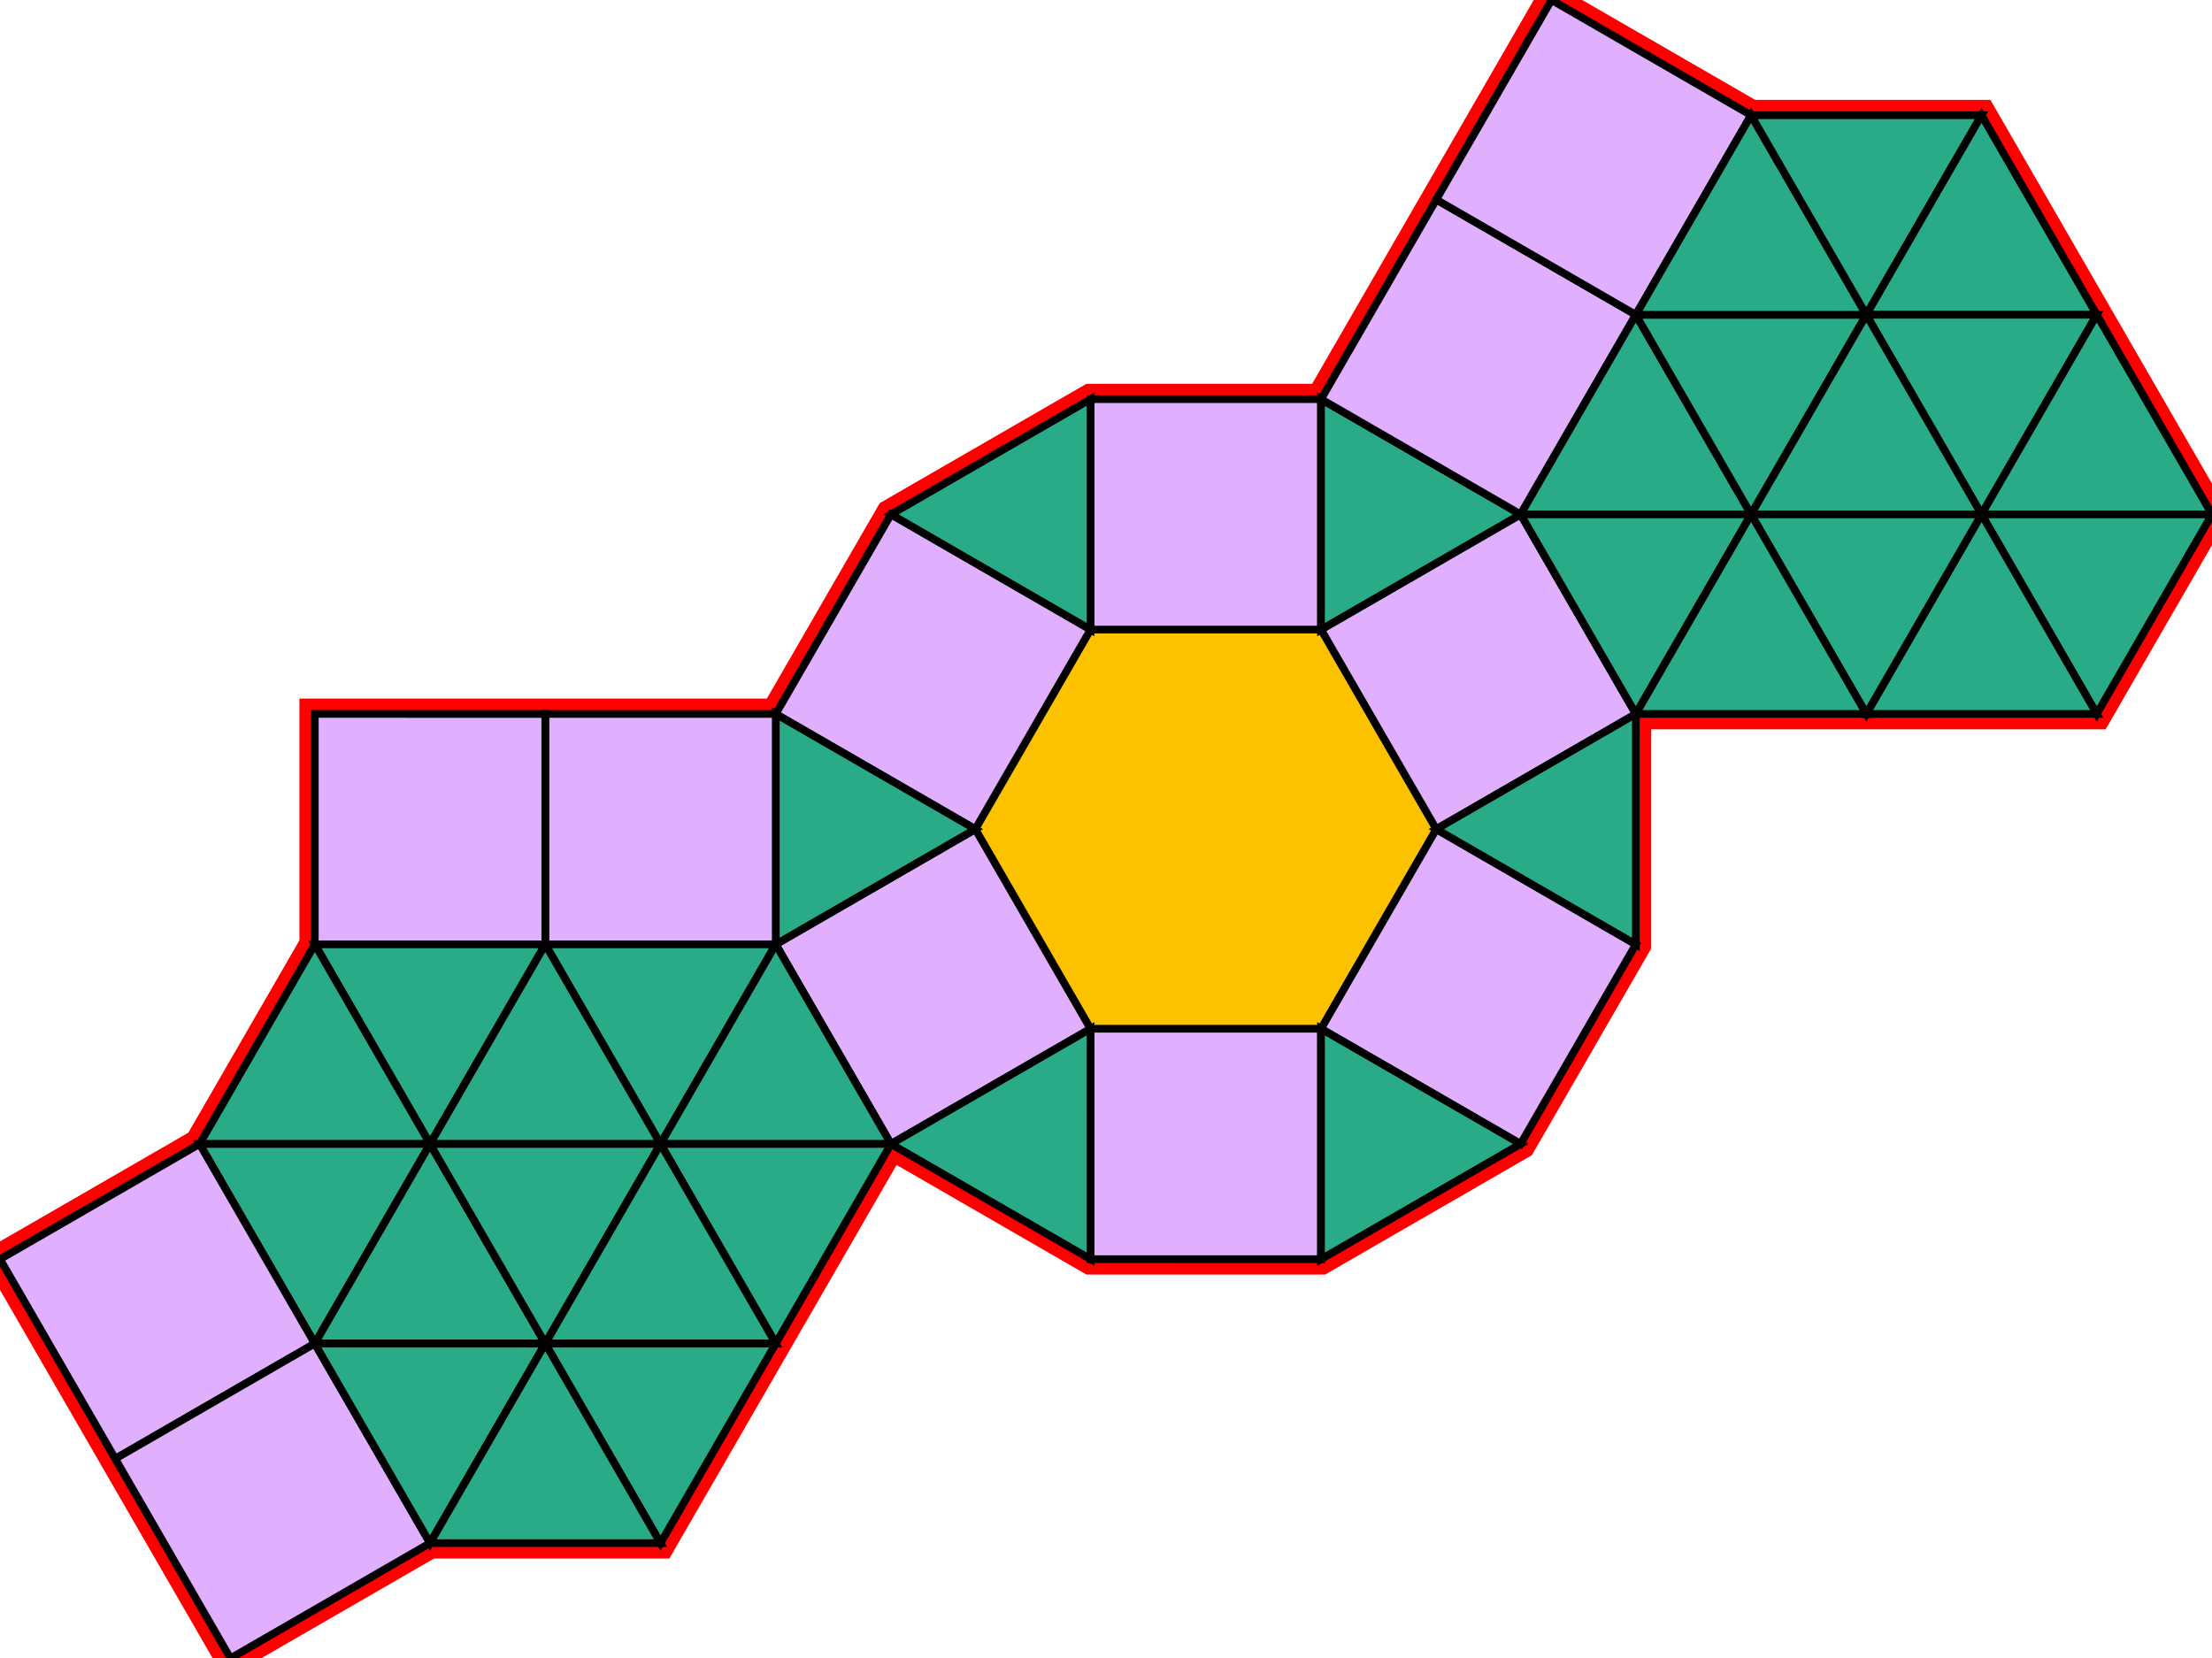 <svg xmlns="http://www.w3.org/2000/svg" id="mainSVG" pointer-events="all" width="287.943" height="215.885" EdgeLen="30" template="u4_103_tu" code="B32_12_1_0" copyright="Francis Hemsher, 2012">
	<polygon id="BorderPoly" fill="none" pointer-events="none" stroke="red" stroke-width="4" transform="" points="115.982,66.962 100.98,92.943 100.98,92.943 40.981,92.943 40.981,122.943 25.98,148.923 -0.001,163.923 29.998,215.885 55.98,200.885 85.981,200.886 115.98,148.924 141.962,163.923 171.962,163.924 197.943,148.923 212.943,122.943 212.943,122.943 212.943,92.943 212.943,92.943 272.944,92.941 287.943,66.96 257.941,14.999 227.941,15 201.961,-0 171.962,51.962 141.962,51.962"/><g id="mainPolyG" transform=""><polygon id="mainPoly" fill="rgb(252, 194, 0)" stroke="none" stroke-width="1" onmouseover="setChange(evt)" onmouseout="unhiliteChange(evt)" onclick="changeMe(evt)" points="186.962,107.943 171.962,81.962 141.962,81.962 126.962,107.943 141.962,133.924 171.962,133.924" seed="0"/><polygon fill="rgb(224, 176, 255)" stroke="black" stroke-width="1" onmouseover="setChange(evt)" onmouseout="unhiliteChange(evt)" onclick="changeMe(evt)" points="126.962,107.943 100.98,92.943 115.982,66.962 141.962,81.962" seed="1"/><polygon fill="rgb(224, 176, 255)" stroke="black" stroke-width="1" onmouseover="setChange(evt)" onmouseout="unhiliteChange(evt)" onclick="changeMe(evt)" points="141.962,81.962 141.962,51.962 171.962,51.962 171.962,81.962" seed="2"/><polygon fill="rgb(224, 176, 255)" stroke="black" stroke-width="1" onmouseover="setChange(evt)" onmouseout="unhiliteChange(evt)" onclick="changeMe(evt)" points="171.962,81.962 197.943,66.962 212.943,92.943 186.962,107.943" seed="3"/><polygon fill="rgb(224, 176, 255)" stroke="black" stroke-width="1" onmouseover="setChange(evt)" onmouseout="unhiliteChange(evt)" onclick="changeMe(evt)" points="186.961,107.943 212.943,122.943 197.943,148.923 171.962,133.924" seed="4"/><polygon fill="rgb(224, 176, 255)" stroke="black" stroke-width="1" onmouseover="setChange(evt)" onmouseout="unhiliteChange(evt)" onclick="changeMe(evt)" points="171.961,133.924 171.962,163.924 141.962,163.923 141.962,133.924" seed="5"/><polygon fill="rgb(224, 176, 255)" stroke="black" stroke-width="1" onmouseover="setChange(evt)" onmouseout="unhiliteChange(evt)" onclick="changeMe(evt)" points="141.961,133.923 115.98,148.924 100.98,122.942 126.962,107.943" seed="6"/><polygon fill="rgb(41, 171, 135)" stroke="black" stroke-width="1" onmouseover="setChange(evt)" onmouseout="unhiliteChange(evt)" onclick="changeMe(evt)" points="115.982,66.962 141.962,81.962 141.962,51.962" seed="7"/><polygon fill="rgb(41, 171, 135)" stroke="black" stroke-width="1" onmouseover="setChange(evt)" onmouseout="unhiliteChange(evt)" onclick="changeMe(evt)" points="171.962,81.962 197.943,66.962 171.962,51.962" seed="8"/><polygon fill="rgb(41, 171, 135)" stroke="black" stroke-width="1" onmouseover="setChange(evt)" onmouseout="unhiliteChange(evt)" onclick="changeMe(evt)" points="212.943,92.943 186.961,107.943 212.943,122.943" seed="9"/><polygon fill="rgb(41, 171, 135)" stroke="black" stroke-width="1" onmouseover="setChange(evt)" onmouseout="unhiliteChange(evt)" onclick="changeMe(evt)" points="197.943,148.923 171.962,133.924 171.962,163.924" seed="10"/><polygon fill="rgb(41, 171, 135)" stroke="black" stroke-width="1" onmouseover="setChange(evt)" onmouseout="unhiliteChange(evt)" onclick="changeMe(evt)" points="141.961,133.923 115.98,148.924 141.962,163.923" seed="11"/><polygon fill="rgb(41, 171, 135)" stroke="black" stroke-width="1" onmouseover="setChange(evt)" onmouseout="unhiliteChange(evt)" onclick="changeMe(evt)" points="126.962,107.943 100.98,92.943 100.98,122.943" seed="12"/><polygon fill="rgb(224, 176, 255)" stroke="black" stroke-width="1" onmouseover="setChange(evt)" onmouseout="unhiliteChange(evt)" onclick="changeMe(evt)" points="100.98,92.943 100.98,122.943 70.981,122.943 70.981,92.943" seed="13"/><polygon fill="rgb(224, 176, 255)" stroke="black" stroke-width="1" onmouseover="setChange(evt)" onmouseout="unhiliteChange(evt)" onclick="changeMe(evt)" points="70.981,122.943 70.981,92.944 40.981,92.943 40.981,122.943" seed="14"/><polygon fill="rgb(41, 171, 135)" stroke="black" stroke-width="1" onmouseover="setChange(evt)" onmouseout="unhiliteChange(evt)" onclick="changeMe(evt)" points="55.98,148.924 40.981,122.943 70.981,122.943" seed="15"/><polygon fill="rgb(41, 171, 135)" stroke="black" stroke-width="1" onmouseover="setChange(evt)" onmouseout="unhiliteChange(evt)" onclick="changeMe(evt)" points="85.981,148.923 100.98,122.943 70.981,122.943" seed="16"/><polygon fill="rgb(41, 171, 135)" stroke="black" stroke-width="1" onmouseover="setChange(evt)" onmouseout="unhiliteChange(evt)" onclick="changeMe(evt)" points="85.981,148.924 70.981,122.943 55.98,148.924" seed="17"/><polygon fill="rgb(41, 171, 135)" stroke="black" stroke-width="1" onmouseover="setChange(evt)" onmouseout="unhiliteChange(evt)" onclick="changeMe(evt)" points="115.982,148.923 85.981,148.923 100.982,122.943" seed="18"/><polygon fill="rgb(41, 171, 135)" stroke="black" stroke-width="1" onmouseover="setChange(evt)" onmouseout="unhiliteChange(evt)" onclick="changeMe(evt)" points="25.98,148.923 55.98,148.924 40.981,122.943" seed="19"/><polygon fill="rgb(41, 171, 135)" stroke="black" stroke-width="1" onmouseover="setChange(evt)" onmouseout="unhiliteChange(evt)" onclick="changeMe(evt)" points="40.98,174.904 25.98,148.923 55.98,148.924" seed="20"/><polygon fill="rgb(41, 171, 135)" stroke="black" stroke-width="1" onmouseover="setChange(evt)" onmouseout="unhiliteChange(evt)" onclick="changeMe(evt)" points="70.981,174.905 55.98,148.924 40.98,174.904" seed="21"/><polygon fill="rgb(41, 171, 135)" stroke="black" stroke-width="1" onmouseover="setChange(evt)" onmouseout="unhiliteChange(evt)" onclick="changeMe(evt)" points="70.981,174.905 55.98,148.924 85.981,148.924" seed="22"/><polygon fill="rgb(41, 171, 135)" stroke="black" stroke-width="1" onmouseover="setChange(evt)" onmouseout="unhiliteChange(evt)" onclick="changeMe(evt)" points="100.982,174.904 115.982,148.923 85.981,148.923" seed="23"/><polygon fill="rgb(41, 171, 135)" stroke="black" stroke-width="1" onmouseover="setChange(evt)" onmouseout="unhiliteChange(evt)" onclick="changeMe(evt)" points="100.98,174.905 85.981,148.924 70.981,174.905" seed="24"/><polygon fill="rgb(224, 176, 255)" stroke="black" stroke-width="1" onmouseover="setChange(evt)" onmouseout="unhiliteChange(evt)" onclick="changeMe(evt)" points="40.98,174.904 25.98,148.923 -0.001,163.923 14.999,189.904" seed="25"/><polygon fill="rgb(224, 176, 255)" stroke="black" stroke-width="1" onmouseover="setChange(evt)" onmouseout="unhiliteChange(evt)" onclick="changeMe(evt)" points="14.999,189.904 40.98,174.904 55.98,200.885 29.998,215.885" seed="26"/><polygon fill="rgb(41, 171, 135)" stroke="black" stroke-width="1" onmouseover="setChange(evt)" onmouseout="unhiliteChange(evt)" onclick="changeMe(evt)" points="70.981,174.905 40.98,174.904 55.98,200.885" seed="27"/><polygon fill="rgb(41, 171, 135)" stroke="black" stroke-width="1" onmouseover="setChange(evt)" onmouseout="unhiliteChange(evt)" onclick="changeMe(evt)" points="85.981,200.886 70.981,174.905 100.98,174.905" seed="28"/><polygon fill="rgb(41, 171, 135)" stroke="black" stroke-width="1" onmouseover="setChange(evt)" onmouseout="unhiliteChange(evt)" onclick="changeMe(evt)" points="85.981,200.886 55.98,200.885 70.981,174.905" seed="29"/><polygon fill="rgb(224, 176, 255)" stroke="black" stroke-width="1" onmouseover="setChange(evt)" onmouseout="unhiliteChange(evt)" onclick="changeMe(evt)" points="212.943,40.981 197.943,66.962 171.962,51.962 186.961,25.981" seed="30"/><polygon fill="rgb(224, 176, 255)" stroke="black" stroke-width="1" onmouseover="setChange(evt)" onmouseout="unhiliteChange(evt)" onclick="changeMe(evt)" points="201.961,-0 186.961,25.981 212.943,40.981 227.941,15" seed="31"/><polygon fill="rgb(41, 171, 135)" stroke="black" stroke-width="1" onmouseover="setChange(evt)" onmouseout="unhiliteChange(evt)" onclick="changeMe(evt)" points="227.943,66.961 212.943,40.981 197.943,66.962" seed="32"/><polygon fill="rgb(41, 171, 135)" stroke="black" stroke-width="1" onmouseover="setChange(evt)" onmouseout="unhiliteChange(evt)" onclick="changeMe(evt)" points="227.943,66.962 197.943,66.962 212.943,92.943" seed="33"/><polygon fill="rgb(41, 171, 135)" stroke="black" stroke-width="1" onmouseover="setChange(evt)" onmouseout="unhiliteChange(evt)" onclick="changeMe(evt)" points="242.943,40.98 227.943,66.961 212.943,40.981" seed="34"/><polygon fill="rgb(41, 171, 135)" stroke="black" stroke-width="1" onmouseover="setChange(evt)" onmouseout="unhiliteChange(evt)" onclick="changeMe(evt)" points="242.943,40.98 212.943,40.981 227.941,15" seed="35"/><polygon fill="rgb(41, 171, 135)" stroke="black" stroke-width="1" onmouseover="setChange(evt)" onmouseout="unhiliteChange(evt)" onclick="changeMe(evt)" points="257.941,14.999 227.941,15 242.943,40.98" seed="36"/><polygon fill="rgb(41, 171, 135)" stroke="black" stroke-width="1" onmouseover="setChange(evt)" onmouseout="unhiliteChange(evt)" onclick="changeMe(evt)" points="272.941,40.979 242.943,40.98 257.941,14.999" seed="37"/><polygon fill="rgb(41, 171, 135)" stroke="black" stroke-width="1" onmouseover="setChange(evt)" onmouseout="unhiliteChange(evt)" onclick="changeMe(evt)" points="257.943,66.961 272.941,40.979 242.941,40.98" seed="38"/><polygon fill="rgb(41, 171, 135)" stroke="black" stroke-width="1" onmouseover="setChange(evt)" onmouseout="unhiliteChange(evt)" onclick="changeMe(evt)" points="257.941,66.961 242.943,40.98 227.943,66.961" seed="39"/><polygon fill="rgb(41, 171, 135)" stroke="black" stroke-width="1" onmouseover="setChange(evt)" onmouseout="unhiliteChange(evt)" onclick="changeMe(evt)" points="287.943,66.96 257.943,66.961 272.941,40.979" seed="40"/><polygon fill="rgb(41, 171, 135)" stroke="black" stroke-width="1" onmouseover="setChange(evt)" onmouseout="unhiliteChange(evt)" onclick="changeMe(evt)" points="272.944,92.941 287.943,66.96 257.943,66.961" seed="41"/><polygon fill="rgb(41, 171, 135)" stroke="black" stroke-width="1" onmouseover="setChange(evt)" onmouseout="unhiliteChange(evt)" onclick="changeMe(evt)" points="242.944,92.942 257.943,66.961 272.944,92.941" seed="42"/><polygon fill="rgb(41, 171, 135)" stroke="black" stroke-width="1" onmouseover="setChange(evt)" onmouseout="unhiliteChange(evt)" onclick="changeMe(evt)" points="227.944,66.962 242.944,92.942 257.943,66.961" seed="43"/><polygon fill="rgb(41, 171, 135)" stroke="black" stroke-width="1" onmouseover="setChange(evt)" onmouseout="unhiliteChange(evt)" onclick="changeMe(evt)" points="242.943,92.943 212.943,92.943 227.943,66.962" seed="44"/></g></svg>
